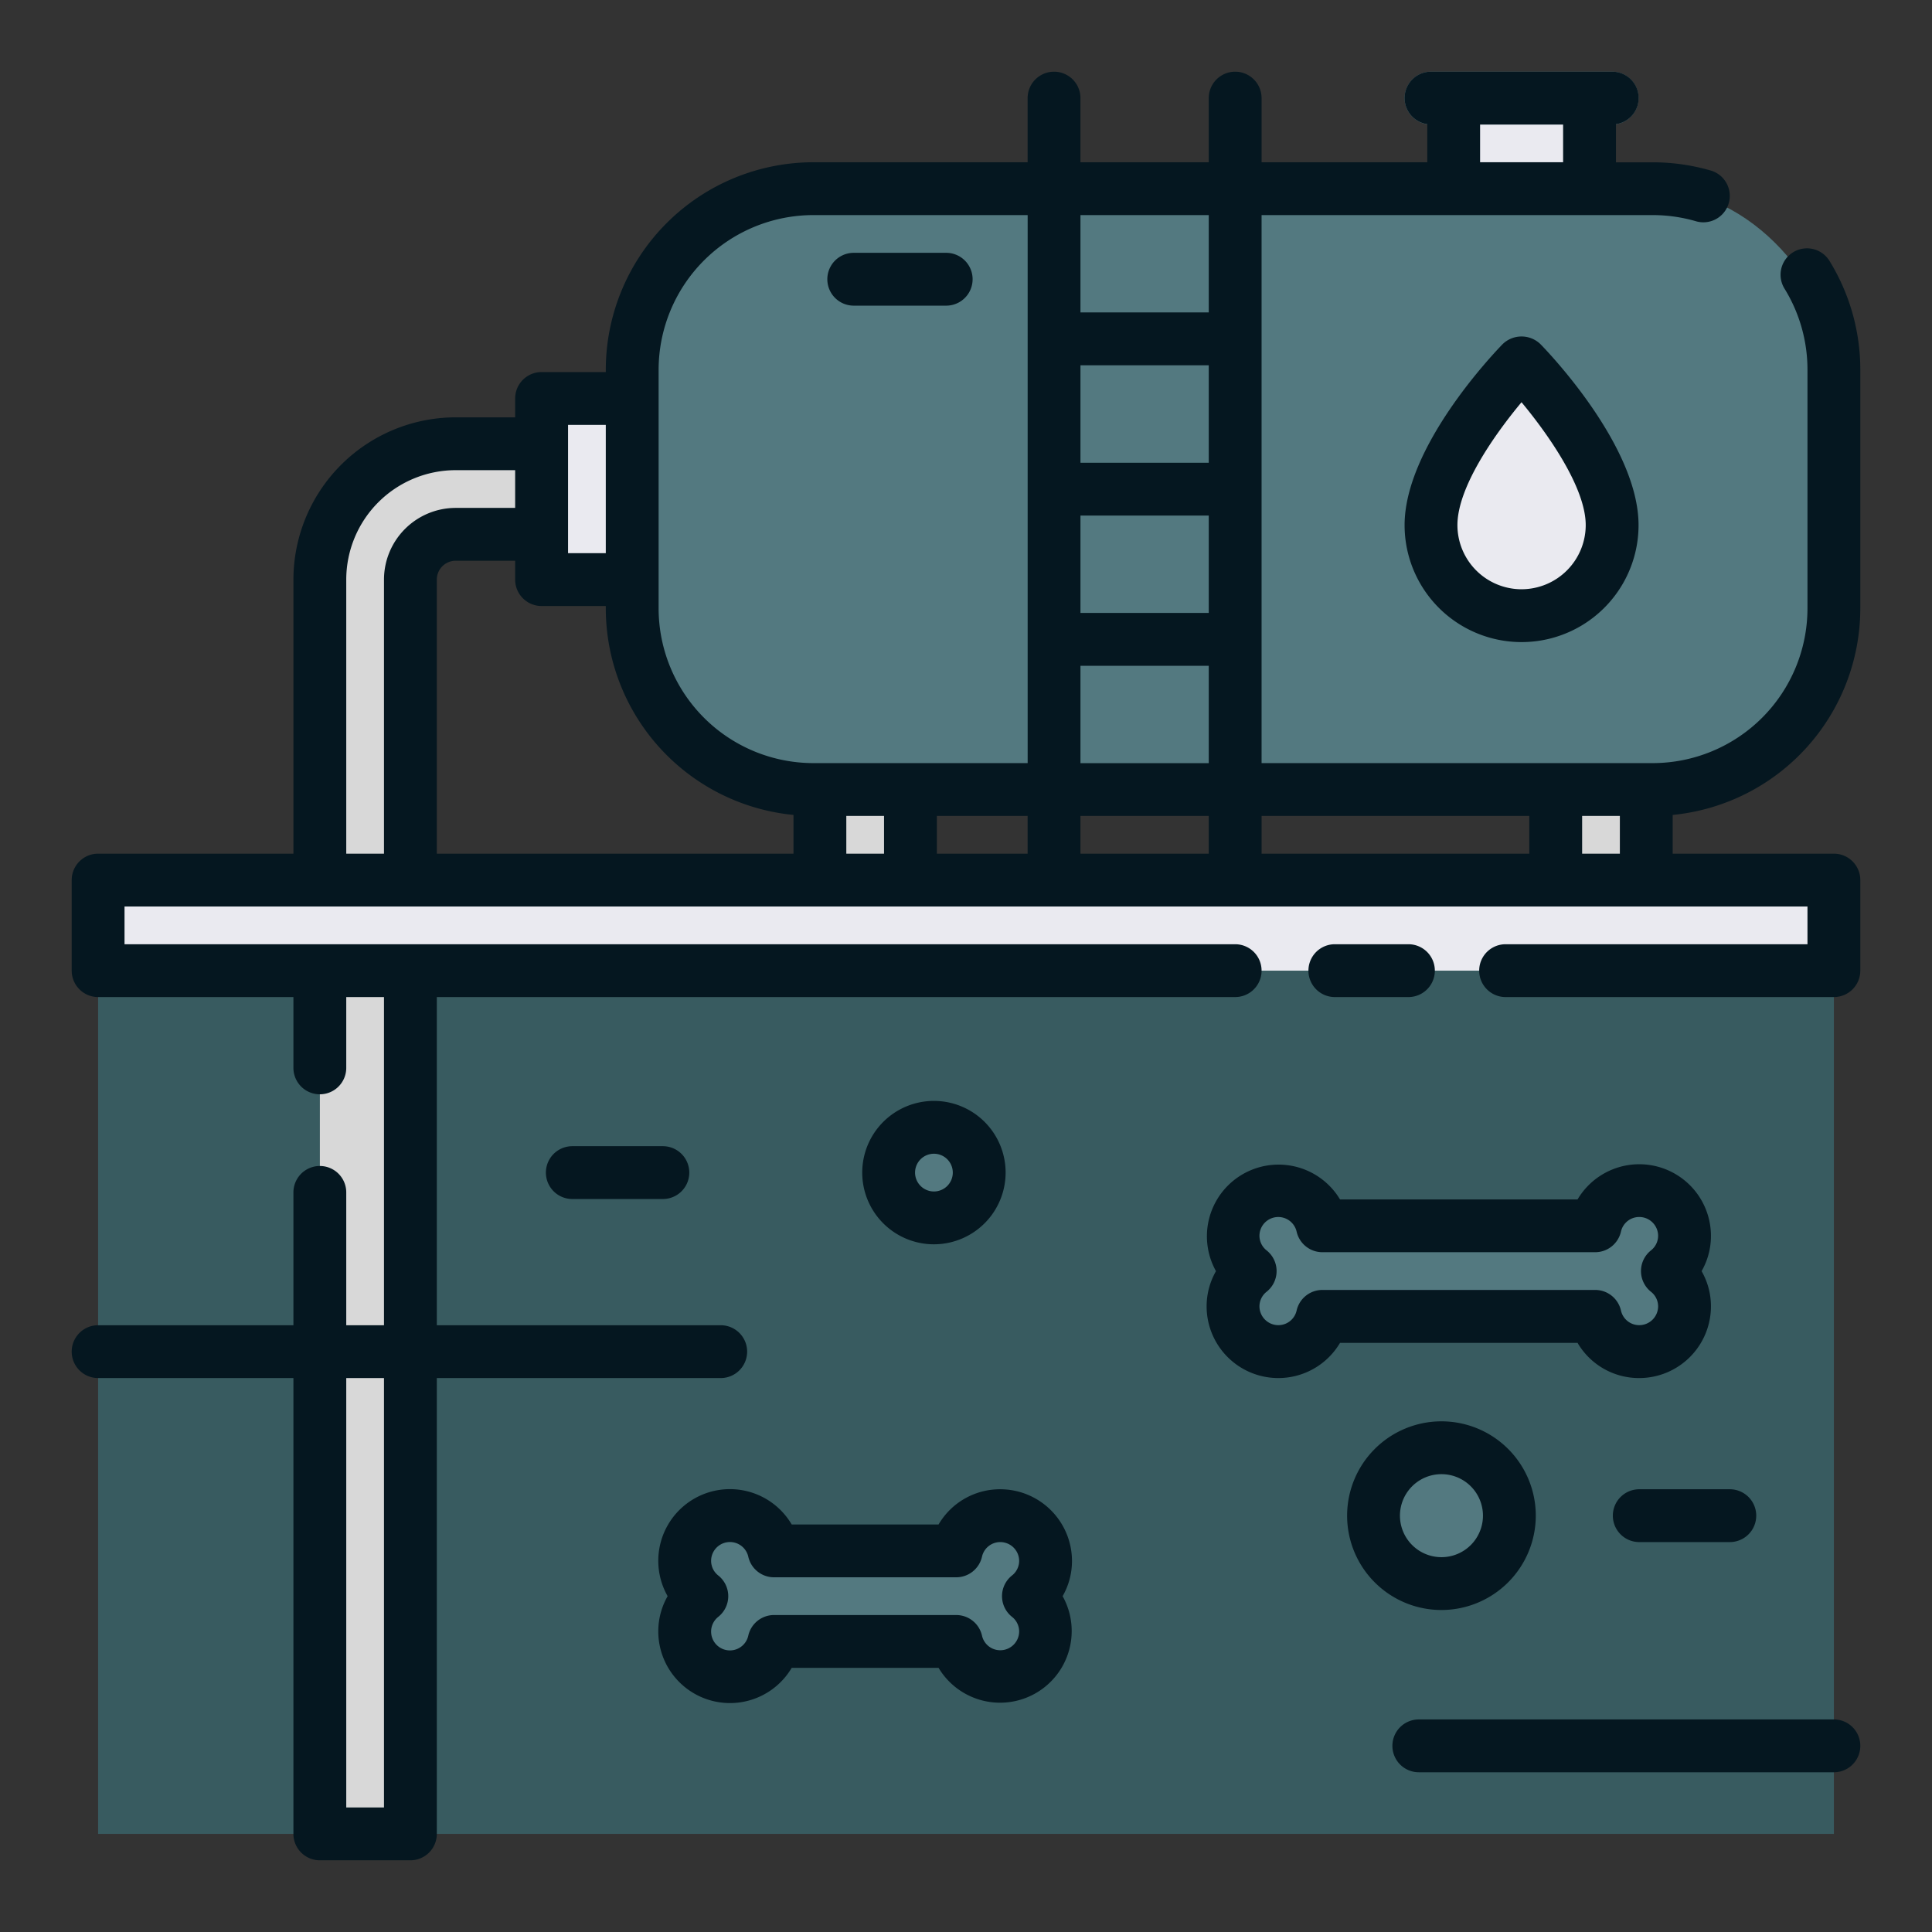 <svg height="512" viewBox="0 0 128 128" width="512" xmlns="http://www.w3.org/2000/svg"><rect x="0" y="0" width="128" height="128" fill="#333333" stroke="none"/><g><g><path d="m6.5 61.308h115v60.192h-115z" fill="#385b60"/><path d="m96.308 6.5h9v12.583h-9z" fill="#eaeaf0"/><path d="m106.808 8.25h-12a1.75 1.75 0 0 1 0-3.5h12a1.75 1.75 0 0 1 0 3.5z" fill="#537980"/><path d="m27.192 121.5h-6v-83.1a9 9 0 0 1 9-9h9.391v6h-9.391a3 3 0 0 0 -3 3z" fill="#d8d8d8"/><path d="m35.875 26.404h9.5v12h-9.5z" fill="#eaeaf0"/><g fill="#d8d8d8"><path d="m54.317 50.808h6v9h-6z"/><path d="m103.067 50.808h6v9h-6z"/></g><rect fill="#537980" height="39.808" rx="12" width="79.615" x="41.885" y="12.5"/><path d="m6.5 58.308h115v6h-115z" fill="#eaeaf0"/><path d="m106.808 34.789a6 6 0 0 1 -12 0c0-4.6 6-10.77 6-10.77s6 6.17 6 10.77z" fill="#eaeaf0"/><g fill="#537980"><path d="m87.612 87.212h18.073a3 3 0 1 0 4.784-3 2.993 2.993 0 1 0 -4.784-3h-18.073a3 3 0 1 0 -4.784 3 2.993 2.993 0 1 0 4.784 3z"/><path d="m51.283 108.75h12.069a3 3 0 1 0 4.784-3 2.993 2.993 0 1 0 -4.784-3h-12.069a3 3 0 1 0 -4.785 3 2.993 2.993 0 1 0 4.785 3z"/><circle cx="61.875" cy="77.688" r="3"/><circle cx="95.5" cy="100.417" r="4.5"/></g></g><g fill="#051720"><path d="m123.25 40.308v-15.808a13.732 13.732 0 0 0 -2.043-7.216 1.75 1.75 0 0 0 -2.979 1.838 10.228 10.228 0 0 1 1.522 5.378v15.808a10.261 10.261 0 0 1 -10.25 10.25h-25.917v-36.308h25.917a10.306 10.306 0 0 1 2.834.4 1.75 1.75 0 1 0 .967-3.363 13.782 13.782 0 0 0 -3.8-.533h-2.44v-2.529a1.746 1.746 0 0 0 -.252-3.475h-12a1.746 1.746 0 0 0 -.248 3.475v2.525h-10.978v-4.25a1.75 1.75 0 0 0 -3.5 0v4.25h-8.5v-4.25a1.75 1.75 0 0 0 -3.5 0v4.25h-14.2a13.765 13.765 0 0 0 -13.748 13.75v.15h-4.255a1.751 1.751 0 0 0 -1.75 1.75v1.25h-3.94a10.762 10.762 0 0 0 -10.75 10.75v18.158h-12.94a1.75 1.75 0 0 0 -1.75 1.75v6a1.751 1.751 0 0 0 1.75 1.75h12.94v4.692a1.75 1.75 0 0 0 3.5 0v-4.692h2.5v21.742h-2.5v-8.8a1.75 1.75 0 0 0 -3.5 0v8.8h-12.94a1.75 1.75 0 0 0 0 3.5h12.94v30.2a1.75 1.75 0 0 0 1.75 1.75h6a1.75 1.75 0 0 0 1.75-1.75v-30.2h18.81a1.75 1.75 0 1 0 0-3.5h-18.81v-21.742h52.893a1.75 1.75 0 0 0 0-3.5h-73.583v-2.5h111.5v2.5h-20a1.75 1.75 0 0 0 0 3.5h21.75a1.751 1.751 0 0 0 1.75-1.75v-6a1.75 1.75 0 0 0 -1.75-1.75h-10.68v-2.567a13.767 13.767 0 0 0 12.43-13.683zm-97.81 79.442h-2.5v-28.45h2.5zm10.44-79.6h4.255v.158a13.766 13.766 0 0 0 12.435 13.683v2.567h-23.63v-18.158a1.251 1.251 0 0 1 1.25-1.25h3.94v1.25a1.75 1.75 0 0 0 1.75 1.75zm20.19 13.908h2.5v2.5h-2.5zm6 0h6.013v2.5h-6.013zm9.513-19.9h8.5v6.452h-8.5zm0 9.952h8.5v6.452h-8.5zm8.5-13.452h-8.5v-6.458h8.5zm-8.5 23.4h8.5v2.5h-8.5zm12 0h17.737v2.5h-17.737zm14.477-45.808h5.5v2.5h-5.5zm-17.977 6v6.45h-8.5v-6.45zm-36.448 10.25a10.261 10.261 0 0 1 10.25-10.25h14.2v36.308h-14.2a10.261 10.261 0 0 1 -10.25-10.25zm-6 3.65h2.5v8.5h-2.5zm-14.695 10.25a7.258 7.258 0 0 1 7.25-7.25h3.94v2.5h-3.94a4.756 4.756 0 0 0 -4.75 4.75v18.158h-2.5zm81.88 18.158v-2.5h2.5v2.5z"/><path d="m56.563 20.25h6.125a1.75 1.75 0 0 0 0-3.5h-6.125a1.75 1.75 0 0 0 0 3.5z"/><path d="m93.312 66.058a1.75 1.75 0 0 0 0-3.5h-4.875a1.75 1.75 0 1 0 0 3.5z"/><path d="m99.553 22.8c-.665.683-6.495 6.829-6.495 11.99a7.75 7.75 0 0 0 15.5 0c0-5.161-5.831-11.307-6.5-11.99a1.8 1.8 0 0 0 -2.505 0zm1.255 16.24a4.254 4.254 0 0 1 -4.25-4.25c0-2.5 2.453-5.992 4.247-8.141 1.769 2.13 4.253 5.664 4.253 8.141a4.255 4.255 0 0 1 -4.25 4.249z"/><path d="m108.605 91.3a4.756 4.756 0 0 0 4.75-4.75 4.681 4.681 0 0 0 -.62-2.333 4.681 4.681 0 0 0 .62-2.333 4.75 4.75 0 0 0 -8.839-2.417h-15.735a4.747 4.747 0 0 0 -8.219 4.75 4.691 4.691 0 0 0 -.62 2.333 4.75 4.75 0 0 0 8.839 2.417h15.735a4.716 4.716 0 0 0 4.089 2.333zm-20.993-5.838a1.75 1.75 0 0 0 -1.707 1.361 1.239 1.239 0 0 1 -1.213.972 1.252 1.252 0 0 1 -1.25-1.25 1.237 1.237 0 0 1 .479-.967 1.749 1.749 0 0 0 0-2.732 1.237 1.237 0 0 1 -.479-.967 1.247 1.247 0 0 1 2.463-.278 1.751 1.751 0 0 0 1.707 1.361h18.073a1.752 1.752 0 0 0 1.707-1.361 1.238 1.238 0 0 1 1.213-.972 1.251 1.251 0 0 1 1.25 1.25 1.234 1.234 0 0 1 -.479.967 1.749 1.749 0 0 0 0 2.732 1.234 1.234 0 0 1 .479.967 1.252 1.252 0 0 1 -1.25 1.25 1.238 1.238 0 0 1 -1.213-.972 1.751 1.751 0 0 0 -1.707-1.361z"/><path d="m66.272 98.667a4.716 4.716 0 0 0 -4.089 2.333h-9.731a4.747 4.747 0 0 0 -8.22 4.75 4.69 4.69 0 0 0 -.619 2.333 4.75 4.75 0 0 0 8.839 2.417h9.731a4.747 4.747 0 0 0 8.219-4.75 4.681 4.681 0 0 0 .62-2.333 4.756 4.756 0 0 0 -4.75-4.75zm.771 8.449a1.234 1.234 0 0 1 .479.967 1.252 1.252 0 0 1 -1.25 1.25 1.237 1.237 0 0 1 -1.213-.972 1.751 1.751 0 0 0 -1.707-1.361h-12.069a1.748 1.748 0 0 0 -1.706 1.361 1.246 1.246 0 1 1 -1.985-1.245 1.749 1.749 0 0 0 0-2.732 1.234 1.234 0 0 1 -.479-.967 1.247 1.247 0 0 1 2.464-.278 1.748 1.748 0 0 0 1.706 1.361h12.069a1.751 1.751 0 0 0 1.707-1.361 1.237 1.237 0 0 1 1.213-.972 1.252 1.252 0 0 1 1.25 1.25 1.234 1.234 0 0 1 -.479.967 1.749 1.749 0 0 0 0 2.732z"/><path d="m121.5 113.917h-27.5a1.75 1.75 0 0 0 0 3.5h27.5a1.75 1.75 0 0 0 0-3.5z"/><path d="m66.625 77.688a4.75 4.75 0 1 0 -4.75 4.75 4.755 4.755 0 0 0 4.75-4.75zm-6 0a1.25 1.25 0 1 1 1.25 1.25 1.251 1.251 0 0 1 -1.25-1.25z"/><path d="m101.75 100.417a6.25 6.25 0 1 0 -6.25 6.25 6.257 6.257 0 0 0 6.25-6.25zm-9 0a2.75 2.75 0 1 1 2.75 2.75 2.752 2.752 0 0 1 -2.75-2.75z"/><path d="m37.917 75.938a1.75 1.75 0 0 0 0 3.5h6a1.75 1.75 0 0 0 0-3.5z"/><path d="m106.855 100.417a1.75 1.75 0 0 0 1.75 1.75h6a1.75 1.75 0 0 0 0-3.5h-6a1.75 1.75 0 0 0 -1.75 1.75z"/></g></g></svg>
